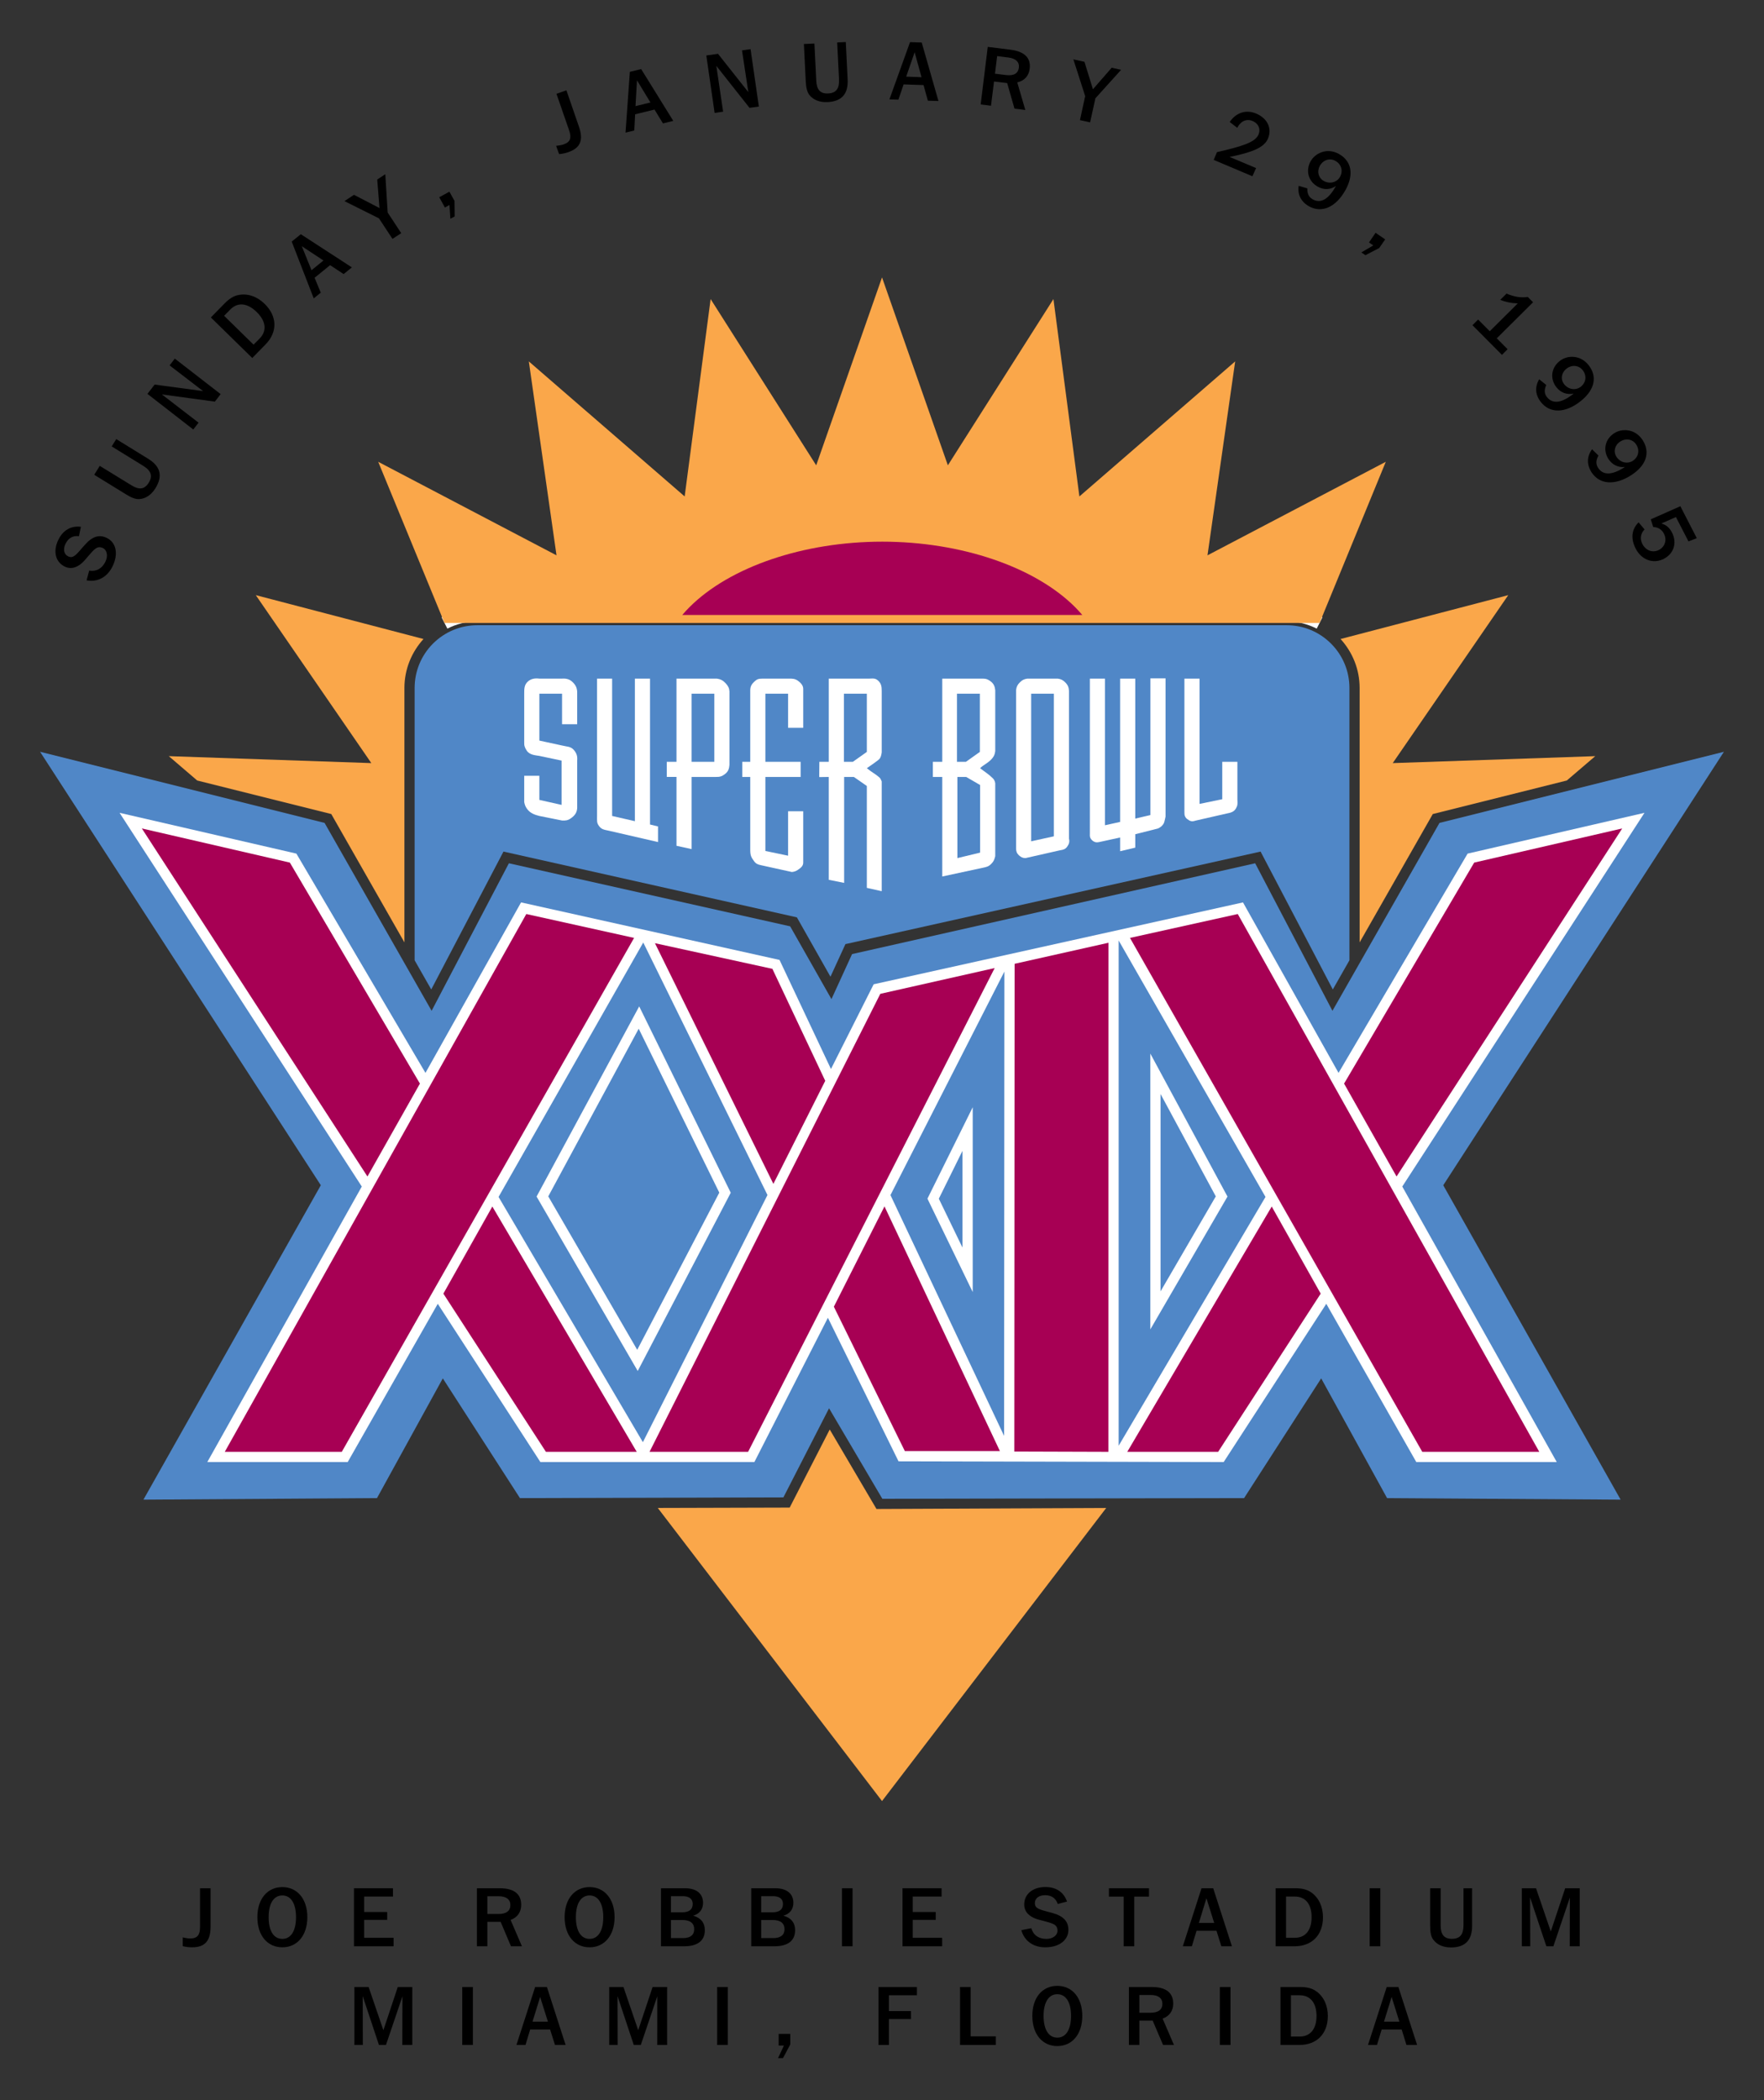 <?xml version="1.0" encoding="iso-8859-1"?>
<!-- Generator: Adobe Illustrator 14.0.0, SVG Export Plug-In . SVG Version: 6.00 Build 43363)  -->
<!DOCTYPE svg PUBLIC "-//W3C//DTD SVG 1.1//EN" "http://www.w3.org/Graphics/SVG/1.1/DTD/svg11.dtd">
<svg version="1.1" id="Layer_1" xmlns="http://www.w3.org/2000/svg" xmlns:xlink="http://www.w3.org/1999/xlink" x="0px" y="0px"
	 width="210px" height="250px" viewBox="0 0 210 250" style="enable-background:new 0 0 210 250;" xml:space="preserve">
<rect x="0" y="0" width="210" height="250" fill="#333333" stroke="none"/>
<g>
	<path style="fill-rule:evenodd;clip-rule:evenodd;" d="M9.4,63.828c-0.718-0.088-1.26,0.212-1.597,0.901
		c-0.33,0.674-0.183,1.26,0.308,1.501c0.608,0.293,0.967-0.205,1.699-1.04c0.432-0.491,0.806-0.938,1.392-1.208
		c0.483-0.22,0.981-0.205,1.523,0.059c1.069,0.52,1.421,1.846,0.667,3.391c-0.623,1.274-1.78,1.897-3.083,1.655l0.308-1.165
		c0.835,0.146,1.531-0.227,1.934-1.062c0.337-0.696,0.176-1.384-0.286-1.611c-0.681-0.33-1.033,0.117-1.765,0.959
		c-0.454,0.527-0.835,1.04-1.531,1.304c-0.403,0.154-0.85,0.139-1.26-0.066c-1.084-0.527-1.443-1.787-0.762-3.193
		c0.557-1.143,1.509-1.685,2.681-1.545L9.4,63.828z"/>
	<path style="fill-rule:evenodd;clip-rule:evenodd;" d="M11.876,55.457l3.772,2.314c0.923,0.571,1.567,0.491,2.058-0.308
		c0.498-0.806,0.278-1.436-0.652-2.007l-3.757-2.314l0.542-0.872l3.801,2.344c1.465,0.901,1.765,2.051,0.872,3.494
		c-0.491,0.798-1.165,1.252-1.912,1.304c-0.439,0.037-0.952-0.161-1.589-0.557l-3.794-2.336L11.876,55.457z"/>
	<polygon style="fill-rule:evenodd;clip-rule:evenodd;" points="18.409,45.781 24.181,46.558 20.189,43.496 20.812,42.69 
		26.268,46.917 25.58,47.81 19.273,46.953 23.639,50.315 23.009,51.128 17.552,46.887 	"/>
	<path style="fill-rule:evenodd;clip-rule:evenodd;" d="M30.187,41.028l0.732-0.74c0.879-0.908,0.754-2.058-0.366-3.149
		c-1.113-1.091-2.263-1.194-3.149-0.286l-0.725,0.74L30.187,41.028z M26.759,36.099c0.549-0.557,1.099-0.894,1.67-0.989
		c1.069-0.198,2.175,0.176,3.083,1.069c1.487,1.458,1.56,3.333,0.095,4.827l-1.575,1.611l-4.929-4.827L26.759,36.099z"/>
	<path style="fill-rule:evenodd;clip-rule:evenodd;" d="M37.086,32.166l1.421-1.157l-2.578-1.699L37.086,32.166z M35.812,27.881
		l6.079,3.948l-0.981,0.798l-1.611-1.062l-1.846,1.501l0.732,1.772L37.35,35.52l-2.622-6.76L35.812,27.881z"/>
	<polygon style="fill-rule:evenodd;clip-rule:evenodd;" points="45.113,25.991 41.004,23.94 42.14,23.193 45.179,24.768 
		44.908,21.37 45.868,20.74 46.153,25.303 47.765,27.756 46.725,28.438 	"/>
	<polygon style="fill-rule:evenodd;clip-rule:evenodd;" points="53.5,22.82 54.107,23.911 54.129,25.764 53.617,26.042 
		53.507,24.402 52.965,24.702 52.291,23.479 	"/>
	<path style="fill-rule:evenodd;clip-rule:evenodd;" d="M67.43,10.75l1.487,4.314c0.557,1.597,0.205,2.542-1.274,3.054
		c-0.352,0.125-0.71,0.198-1.084,0.227l-0.352-0.981c0.352-0.037,0.659-0.095,0.894-0.176c0.806-0.278,0.967-0.769,0.645-1.692
		l-1.501-4.329L67.43,10.75z"/>
	<path style="fill-rule:evenodd;clip-rule:evenodd;" d="M75.655,12.632l1.78-0.432l-1.604-2.637L75.655,12.632z M76.329,8.223
		l3.823,6.167l-1.23,0.3l-1.003-1.648l-2.307,0.564l-0.103,1.926l-1.04,0.256l0.513-7.236L76.329,8.223z"/>
	<polygon style="fill-rule:evenodd;clip-rule:evenodd;" points="85.477,6.406 89.088,10.969 88.333,5.996 89.352,5.85 90.34,12.683 
		89.227,12.837 85.279,7.842 86.085,13.291 85.074,13.445 84.085,6.604 	"/>
	<path style="fill-rule:evenodd;clip-rule:evenodd;" d="M96.954,5.183l0.22,4.417c0.051,1.084,0.483,1.575,1.421,1.523
		c0.952-0.044,1.34-0.586,1.289-1.677l-0.22-4.395L100.689,5l0.22,4.46c0.088,1.714-0.696,2.607-2.38,2.695
		c-0.945,0.044-1.699-0.256-2.168-0.842c-0.271-0.344-0.403-0.872-0.439-1.619l-0.22-4.453L96.954,5.183z"/>
	<path style="fill-rule:evenodd;clip-rule:evenodd;" d="M107.882,9.124l1.824,0.066l-0.82-2.974L107.882,9.124z M109.728,5.059
		l1.992,6.965l-1.26-0.037l-0.513-1.86l-2.373-0.081l-0.622,1.816l-1.07-0.029l2.454-6.819L109.728,5.059z"/>
	<path style="fill-rule:evenodd;clip-rule:evenodd;" d="M118.451,8.772l1.304,0.161c0.938,0.117,1.45-0.19,1.538-0.879
		c0.08-0.659-0.352-1.099-1.253-1.208l-1.333-0.168L118.451,8.772z M120.274,5.916c1.692,0.205,2.469,0.981,2.308,2.263
		c-0.11,0.864-0.608,1.421-1.479,1.633l0.959,3.281l-1.289-0.161l-0.871-3.04l-1.567-0.19l-0.359,2.886l-1.23-0.154l0.843-6.855
		L120.274,5.916z"/>
	<polygon style="fill-rule:evenodd;clip-rule:evenodd;" points="129.188,11.445 127.782,7.065 129.101,7.358 130.111,10.625 
		132.345,8.062 133.466,8.311 130.404,11.702 129.774,14.565 128.565,14.302 	"/>
	<path style="fill-rule:evenodd;clip-rule:evenodd;" d="M149.542,13.518c1.385,0.586,1.904,1.802,1.406,2.981
		c-0.461,1.099-1.948,1.648-4.563,2.183l3.149,1.326l-0.439,0.974l-4.607-1.948l0.389-0.923c2.937-0.674,4.556-1.157,4.951-2.102
		c0.271-0.637-0.008-1.311-0.696-1.597c-0.718-0.308-1.428-0.015-1.838,0.806l-0.901-0.696
		C147.169,13.379,148.363,13.02,149.542,13.518"/>
	<path style="fill-rule:evenodd;clip-rule:evenodd;" d="M157.123,19.744c-0.374,0.681-0.161,1.443,0.461,1.794
		c0.726,0.403,1.575,0.176,1.941-0.483c0.388-0.696,0.176-1.501-0.55-1.904C158.316,18.784,157.533,19.019,157.123,19.744
		 M156.874,22.219c-1.113-0.615-1.473-1.897-0.85-3.018c0.278-0.491,0.725-0.864,1.281-1.069c0.659-0.249,1.414-0.183,2.08,0.19
		c1.509,0.842,1.831,2.432,0.784,4.314c-1.15,2.058-2.827,2.761-4.329,1.926c-0.952-0.535-1.384-1.392-1.237-2.439l1.032,0.3
		c-0.021,0.623,0.176,1.047,0.638,1.304c0.944,0.535,1.882,0.007,2.746-1.545c0.015-0.022,0.015-0.029,0.029-0.044
		C158.383,22.593,157.599,22.629,156.874,22.219z"/>
	<polygon style="fill-rule:evenodd;clip-rule:evenodd;" points="164.901,28.496 164.19,29.529 162.55,30.378 162.066,30.049 
		163.487,29.214 162.975,28.862 163.759,27.712 	"/>
	<path style="fill-rule:evenodd;clip-rule:evenodd;" d="M182.509,35.981l-4.321,4.292l1.289,1.296l-0.674,0.674l-3.509-3.53
		l0.674-0.674l1.385,1.392l3.332-3.311c-0.791-0.029-1.486-0.176-2.087-0.425l0.754-0.747c0.879,0.396,1.736,0.52,2.527,0.403
		L182.509,35.981z"/>
	<path style="fill-rule:evenodd;clip-rule:evenodd;" d="M186.464,43.906c-0.601,0.483-0.703,1.274-0.249,1.838
		c0.52,0.652,1.392,0.754,1.984,0.286c0.623-0.498,0.726-1.326,0.213-1.97C187.936,43.467,187.115,43.386,186.464,43.906
		 M185.292,46.104c-0.791-0.989-0.638-2.314,0.366-3.113c0.439-0.359,0.996-0.535,1.589-0.513c0.703,0.022,1.377,0.366,1.854,0.967
		c1.084,1.348,0.776,2.944-0.908,4.292c-1.839,1.472-3.662,1.494-4.739,0.146c-0.681-0.857-0.762-1.809-0.22-2.732l0.843,0.674
		c-0.257,0.571-0.242,1.04,0.088,1.45c0.681,0.85,1.75,0.718,3.142-0.396c0.015-0.007,0.022-0.015,0.037-0.029
		C186.559,47.019,185.819,46.763,185.292,46.104z"/>
	<path style="fill-rule:evenodd;clip-rule:evenodd;" d="M192.872,52.571c-0.651,0.425-0.827,1.194-0.439,1.802
		c0.454,0.703,1.312,0.894,1.948,0.483c0.667-0.432,0.857-1.238,0.41-1.934C194.381,52.285,193.575,52.117,192.872,52.571
		 M191.48,54.636c-0.688-1.069-0.396-2.366,0.682-3.062c0.476-0.308,1.047-0.425,1.633-0.344c0.703,0.095,1.333,0.505,1.751,1.15
		c0.938,1.458,0.469,3.01-1.348,4.182c-1.978,1.274-3.794,1.106-4.731-0.344c-0.586-0.923-0.564-1.882,0.065-2.739l0.762,0.754
		c-0.308,0.542-0.337,1.011-0.051,1.45c0.586,0.916,1.662,0.901,3.156-0.066c0.015-0.015,0.029-0.015,0.044-0.029
		C192.646,55.676,191.935,55.339,191.48,54.636z"/>
	<path style="fill-rule:evenodd;clip-rule:evenodd;" d="M201.998,64.063l-0.988,0.388l-1.494-2.9l-1.729,0.762
		c0.601,0.183,0.974,0.527,1.26,1.084c0.63,1.216,0.22,2.512-0.975,3.127c-0.557,0.286-1.157,0.352-1.729,0.19
		c-0.681-0.198-1.26-0.696-1.618-1.406c-0.615-1.187-0.498-2.285,0.344-3.127l0.711,0.842c-0.483,0.491-0.564,1.128-0.271,1.714
		c0.425,0.82,1.245,1.106,1.985,0.725c0.718-0.366,0.974-1.201,0.593-1.934c-0.249-0.491-0.695-0.776-1.274-0.791l-0.293-0.916
		l3.523-1.56L201.998,64.063z"/>
	<path style="fill-rule:evenodd;clip-rule:evenodd;" d="M25.067,224.777v4.563c0,1.692-0.652,2.468-2.205,2.468
		c-0.381,0-0.74-0.043-1.113-0.139v-1.04c0.337,0.081,0.652,0.124,0.901,0.124c0.857,0,1.165-0.417,1.165-1.391v-4.586H25.067z"/>
	<path style="fill-rule:evenodd;clip-rule:evenodd;" d="M31.981,228.221c0,1.67,0.623,2.585,1.633,2.585
		c1.003,0,1.626-0.923,1.626-2.585c0-1.663-0.623-2.586-1.626-2.586C32.604,225.635,31.981,226.551,31.981,228.221 M36.588,228.221
		c0,2.197-1.223,3.588-2.974,3.588c-1.758,0-2.974-1.384-2.974-3.588c0-2.205,1.216-3.582,2.974-3.582
		C35.365,224.639,36.588,226.023,36.588,228.221z"/>
	<polygon style="fill-rule:evenodd;clip-rule:evenodd;" points="46.783,224.777 46.783,225.767 43.355,225.767 43.355,227.605 
		46.095,227.605 46.095,228.543 43.355,228.543 43.355,230.674 46.856,230.674 46.856,231.685 42.14,231.685 42.14,224.777 	"/>
	<path style="fill-rule:evenodd;clip-rule:evenodd;" d="M58.019,227.84h1.318c0.945,0,1.421-0.367,1.421-1.063
		c0-0.666-0.483-1.047-1.392-1.047h-1.348V227.84z M59.483,224.777c1.699,0,2.563,0.674,2.563,1.971c0,0.864-0.425,1.486-1.26,1.802
		l1.348,3.135h-1.304l-1.23-2.907h-1.582v2.907h-1.245v-6.907H59.483z"/>
	<path style="fill-rule:evenodd;clip-rule:evenodd;" d="M68.558,228.221c0,1.67,0.623,2.585,1.633,2.585
		c0.996,0,1.626-0.923,1.626-2.585c0-1.663-0.63-2.586-1.626-2.586C69.181,225.635,68.558,226.551,68.558,228.221 M73.165,228.221
		c0,2.197-1.23,3.588-2.974,3.588c-1.758,0-2.974-1.384-2.974-3.588c0-2.205,1.216-3.582,2.974-3.582
		C71.935,224.639,73.165,226.023,73.165,228.221z"/>
	<path style="fill-rule:evenodd;clip-rule:evenodd;" d="M79.874,227.642h1.348c0.82,0,1.245-0.345,1.245-0.996
		c0-0.586-0.41-0.923-1.172-0.923h-1.421V227.642v3.069h1.436c0.879,0,1.333-0.381,1.333-1.048c0-0.726-0.476-1.106-1.421-1.106
		h-1.348v2.154V227.642z M81.544,224.777c1.399,0,2.153,0.667,2.153,1.744c0,0.754-0.425,1.318-1.187,1.523
		c0.923,0.248,1.399,0.842,1.399,1.729c0,1.23-0.842,1.911-2.454,1.911h-2.769v-6.907H81.544z"/>
	<path style="fill-rule:evenodd;clip-rule:evenodd;" d="M90.619,227.642h1.348c0.82,0,1.245-0.345,1.245-0.996
		c0-0.586-0.403-0.923-1.172-0.923h-1.421V227.642v3.069h1.443c0.872,0,1.333-0.381,1.333-1.048c0-0.726-0.476-1.106-1.428-1.106
		h-1.348v2.154V227.642z M92.289,224.777c1.399,0,2.161,0.667,2.161,1.744c0,0.754-0.432,1.318-1.194,1.523
		c0.923,0.248,1.399,0.842,1.399,1.729c0,1.23-0.835,1.911-2.454,1.911h-2.769v-6.907H92.289z"/>
	<rect x="100.235" y="224.777" style="fill-rule:evenodd;clip-rule:evenodd;" width="1.26" height="6.907"/>
	<polygon style="fill-rule:evenodd;clip-rule:evenodd;" points="112.094,224.777 112.094,225.767 108.658,225.767 108.658,227.605 
		111.397,227.605 111.397,228.543 108.658,228.543 108.658,230.674 112.159,230.674 112.159,231.685 107.442,231.685 
		107.442,224.777 	"/>
	<path style="fill-rule:evenodd;clip-rule:evenodd;" d="M125.922,226.646c-0.234-0.681-0.74-1.04-1.509-1.04
		c-0.755,0-1.216,0.389-1.216,0.938c0,0.674,0.607,0.77,1.685,1.069c0.622,0.169,1.193,0.308,1.685,0.718
		c0.41,0.337,0.622,0.791,0.622,1.406c0,1.18-1.047,2.072-2.754,2.072c-1.428,0-2.49-0.762-2.849-2.043l1.187-0.234
		c0.234,0.82,0.879,1.274,1.802,1.274c0.776,0,1.318-0.446,1.318-0.967c0-0.755-0.557-0.872-1.626-1.165
		c-0.682-0.176-1.304-0.293-1.846-0.805c-0.315-0.293-0.491-0.703-0.491-1.165c0-1.201,0.975-2.073,2.534-2.073
		c1.274,0,2.176,0.615,2.563,1.729L125.922,226.646z"/>
	<polygon style="fill-rule:evenodd;clip-rule:evenodd;" points="136.783,224.777 136.783,225.773 135.025,225.773 135.025,231.685 
		133.773,231.685 133.773,225.773 132.016,225.773 132.016,224.777 	"/>
	<path style="fill-rule:evenodd;clip-rule:evenodd;" d="M142.724,228.908h1.823l-0.923-2.943L142.724,228.908z M144.43,224.777
		l2.227,6.907h-1.26l-0.578-1.846h-2.373l-0.557,1.846h-1.077l2.227-6.907H144.43z"/>
	<path style="fill-rule:evenodd;clip-rule:evenodd;" d="M153.102,230.674h1.04c1.268,0,2-0.894,2-2.453
		c0-1.561-0.732-2.454-2.007-2.454h-1.033V230.674z M154.223,224.777c0.791,0,1.413,0.162,1.882,0.498
		c0.887,0.631,1.392,1.678,1.392,2.959c0,2.088-1.289,3.45-3.384,3.45h-2.256v-6.907H154.223z"/>
	<rect x="163.056" y="224.777" style="fill-rule:evenodd;clip-rule:evenodd;" width="1.267" height="6.907"/>
	<path style="fill-rule:evenodd;clip-rule:evenodd;" d="M171.508,224.777v4.424c0,1.092,0.41,1.598,1.34,1.598
		c0.96,0,1.377-0.521,1.377-1.611v-4.41h1.025v4.469c0,1.721-0.827,2.578-2.52,2.578c-0.944,0-1.677-0.338-2.116-0.945
		c-0.264-0.359-0.359-0.9-0.359-1.641v-4.461H171.508z"/>
	<polygon style="fill-rule:evenodd;clip-rule:evenodd;" points="182.86,224.777 184.618,229.92 186.332,224.777 188.061,224.777 
		188.061,231.685 186.874,231.685 186.889,225.884 184.926,231.685 184.091,231.685 182.149,225.861 182.172,231.685 
		181.168,231.685 181.168,224.777 	"/>
	<polygon style="fill-rule:evenodd;clip-rule:evenodd;" points="43.883,236.533 45.641,241.675 47.354,236.533 49.083,236.533 
		49.083,243.433 47.896,243.433 47.911,237.639 45.948,243.433 45.113,243.433 43.18,237.617 43.194,243.433 42.191,243.433 
		42.191,236.533 	"/>
	<rect x="55.03" y="236.533" style="fill-rule:evenodd;clip-rule:evenodd;" width="1.267" height="6.899"/>
	<path style="fill-rule:evenodd;clip-rule:evenodd;" d="M63.395,240.656h1.831l-0.923-2.937L63.395,240.656z M65.108,236.533
		l2.227,6.899h-1.267l-0.579-1.839h-2.373l-0.557,1.839h-1.077l2.227-6.899H65.108z"/>
	<polygon style="fill-rule:evenodd;clip-rule:evenodd;" points="74.22,236.533 75.978,241.675 77.691,236.533 79.42,236.533 
		79.42,243.433 78.241,243.433 78.248,237.639 76.285,243.433 75.45,243.433 73.517,237.617 73.531,243.433 72.528,243.433 
		72.528,236.533 	"/>
	<rect x="85.375" y="236.533" style="fill-rule:evenodd;clip-rule:evenodd;" width="1.267" height="6.899"/>
	<polygon style="fill-rule:evenodd;clip-rule:evenodd;" points="94.083,242.114 94.083,243.367 93.211,245 92.625,245 
		93.321,243.506 92.699,243.506 92.699,242.114 	"/>
	<polygon style="fill-rule:evenodd;clip-rule:evenodd;" points="109.156,236.533 109.156,237.515 105.824,237.515 105.824,239.396 
		108.453,239.396 108.453,240.35 105.824,240.35 105.824,243.433 104.579,243.433 104.579,236.533 	"/>
	<polygon style="fill-rule:evenodd;clip-rule:evenodd;" points="115.551,236.533 115.551,242.407 118.554,242.407 118.554,243.433 
		114.291,243.433 114.291,236.533 	"/>
	<path style="fill-rule:evenodd;clip-rule:evenodd;" d="M124.237,239.976c0,1.67,0.63,2.585,1.633,2.585
		c1.004,0,1.634-0.922,1.634-2.585s-0.63-2.585-1.634-2.585C124.867,237.391,124.237,238.306,124.237,239.976 M128.844,239.976
		c0,2.197-1.223,3.589-2.974,3.589c-1.75,0-2.974-1.385-2.974-3.589c0-2.212,1.224-3.581,2.974-3.581
		C127.621,236.395,128.844,237.778,128.844,239.976z"/>
	<path style="fill-rule:evenodd;clip-rule:evenodd;" d="M135.641,239.595h1.318c0.938,0,1.421-0.366,1.421-1.062
		c0-0.667-0.49-1.048-1.392-1.048h-1.348V239.595z M137.105,236.533c1.699,0,2.563,0.674,2.563,1.971
		c0,0.863-0.425,1.479-1.26,1.794l1.348,3.135h-1.296l-1.238-2.9h-1.582v2.9h-1.245v-6.899H137.105z"/>
	<rect x="145.221" y="236.533" style="fill-rule:evenodd;clip-rule:evenodd;" width="1.268" height="6.899"/>
	<path style="fill-rule:evenodd;clip-rule:evenodd;" d="M153.681,242.43h1.047c1.26,0,2-0.895,2-2.454s-0.74-2.461-2.015-2.461
		h-1.032V242.43z M154.809,236.533c0.783,0,1.406,0.161,1.875,0.498c0.886,0.623,1.392,1.678,1.392,2.951
		c0,2.088-1.289,3.45-3.384,3.45h-2.256v-6.899H154.809z"/>
	<path style="fill-rule:evenodd;clip-rule:evenodd;" d="M164.762,240.656h1.831l-0.923-2.937L164.762,240.656z M166.476,236.533
		l2.227,6.899h-1.267l-0.571-1.839h-2.381l-0.557,1.839h-1.069l2.227-6.899H166.476z"/>
	<path style="fill-rule:evenodd;clip-rule:evenodd;fill:#FAA74A;" d="M44.205,90.84l-24.111-0.828l3.384,2.9l15.959,3.992
		l8.708,15.278V81.897c0-2.241,0.864-4.285,2.271-5.83L30.45,70.845L44.205,90.84z"/>
	<polygon style="fill-rule:evenodd;clip-rule:evenodd;fill:#FAA74A;" points="105.003,214.399 131.693,179.507 104.344,179.631 
		98.778,170.168 94.01,179.463 78.307,179.507 	"/>
	<polygon style="fill-rule:evenodd;clip-rule:evenodd;fill:#5087C7;" points="149.425,102.764 158.624,120.327 171.368,97.959 
		205.229,89.492 171.815,141.092 192.931,178.518 165.128,178.335 157.284,164.082 148.106,178.335 105.04,178.416 98.697,167.642 
		93.263,178.247 61.9,178.335 52.716,164.082 44.879,178.335 17.076,178.518 38.192,141.092 4.771,89.492 38.639,97.959 
		51.383,120.327 60.582,102.764 94.068,110.271 98.983,118.936 101.437,113.574 	"/>
	<polygon style="fill-rule:evenodd;clip-rule:evenodd;fill:#FFFFFF;" points="145.675,174.043 157.892,155.205 168.607,174.043 
		185.328,174.043 166.938,141.245 195.772,96.758 174.716,101.614 159.35,127.717 147.975,107.422 104.007,117.17 98.924,127.256 
		92.801,114.27 62.032,107.422 50.65,127.717 35.284,101.614 14.234,96.758 43.07,141.245 24.679,174.043 41.393,174.043 
		52.115,155.205 64.332,174.043 89.806,174.043 98.558,156.867 106.967,173.955 	"/>
	<polygon style="fill-rule:evenodd;clip-rule:evenodd;fill:#A70054;" points="151.396,143.625 134.198,172.827 145.016,172.827 
		157.226,153.996 	"/>
	<polygon style="fill-rule:evenodd;clip-rule:evenodd;fill:#A70054;" points="166.256,140.051 193.121,98.618 175.499,102.683 
		160.009,128.992 	"/>
	<polygon style="fill-rule:evenodd;clip-rule:evenodd;fill:#A70054;" points="147.353,108.806 183.248,172.827 169.317,172.827 
		134.521,111.648 	"/>
	<polygon style="fill-rule:evenodd;clip-rule:evenodd;fill:#A70054;" points="92.069,140.93 77.97,112.278 91.952,115.332 
		98.243,128.662 	"/>
	<polygon style="fill-rule:evenodd;clip-rule:evenodd;fill:#A70054;" points="105.296,143.611 119.037,172.739 107.721,172.739 
		99.269,155.549 	"/>
	<polygon style="fill-rule:evenodd;clip-rule:evenodd;fill:#A70054;" points="104.798,118.306 77.325,172.827 89.059,172.827 
		118.414,115.237 	"/>
	<path style="fill-rule:evenodd;clip-rule:evenodd;fill:#FAA74A;" d="M165.802,90.84l24.111-0.828l-3.391,2.9l-15.952,3.992
		l-8.709,15.278V81.897c0-2.241-0.864-4.285-2.271-5.83l19.966-5.222L165.802,90.84z"/>
	<path style="fill-rule:evenodd;clip-rule:evenodd;fill:#5087C7;" d="M150.069,101.372l8.599,16.414l1.978-3.472V81.897
		c0-1.992-0.776-3.867-2.189-5.281c-1.414-1.414-3.289-2.19-5.288-2.19H56.832c-1.992,0-3.867,0.776-5.288,2.19
		c-1.406,1.414-2.183,3.289-2.183,5.281v32.417l1.978,3.472l8.599-16.414l34.929,7.83l3.999,7.068l1.78-3.882L150.069,101.372z"/>
	<path style="fill:none;stroke:#FFFFFF;stroke-width:1.515;stroke-miterlimit:10;" d="M104.974,63.264
		c11.221,0,20.918,4.08,25.334,9.946"/>
	
		<line style="fill:none;stroke:#FFFFFF;stroke-width:1.515;stroke-miterlimit:10;" x1="130.309" y1="73.21" x2="153.168" y2="73.21"/>
	<path style="fill:none;stroke:#FFFFFF;stroke-width:1.515;stroke-miterlimit:10;" d="M153.168,73.21
		c1.413,0,2.739,0.344,3.926,0.945"/>
	<path style="fill:none;stroke:#FFFFFF;stroke-width:1.515;stroke-miterlimit:10;" d="M52.914,74.155
		c1.179-0.601,2.512-0.945,3.918-0.945"/>
	
		<line style="fill:none;stroke:#FFFFFF;stroke-width:1.515;stroke-miterlimit:10;" x1="56.832" y1="73.21" x2="79.698" y2="73.21"/>
	<path style="fill:none;stroke:#FFFFFF;stroke-width:1.515;stroke-miterlimit:10;" d="M79.698,73.21
		c4.417-5.867,14.114-9.946,25.334-9.946"/>
	<polyline style="fill:#FAA74A;" points="157.094,74.155 164.975,54.973 143.749,66.106 147.045,43.02 128.5,59.097 125.409,35.601 
		112.841,55.391 105.003,33.022 97.167,55.391 84.598,35.601 81.507,59.097 62.955,43.02 66.251,66.106 45.025,54.973 
		52.914,74.155 	"/>
	<path style="fill-rule:evenodd;clip-rule:evenodd;fill:#A70054;" d="M127.987,72.273c-4.805-4.805-13.602-7.793-22.955-7.793
		s-18.142,2.988-22.947,7.793c-0.308,0.308-0.601,0.623-0.864,0.938h47.63C128.58,72.896,128.287,72.581,127.987,72.273"/>
	<polygon style="fill-rule:evenodd;clip-rule:evenodd;fill:#A70054;" points="43.744,140.051 16.886,98.618 34.508,102.683 
		49.991,128.992 	"/>
	<polygon style="fill-rule:evenodd;clip-rule:evenodd;fill:#A70054;" points="62.655,108.806 26.759,172.827 40.689,172.827 
		75.487,111.648 	"/>
	<polygon style="fill-rule:evenodd;clip-rule:evenodd;fill:#A70054;" points="58.612,143.625 75.802,172.827 64.991,172.827 
		52.782,153.996 	"/>
	<polygon style="fill-rule:evenodd;clip-rule:evenodd;fill:#5087C7;" points="76.534,171.678 59.352,142.482 76.578,112.197 
		91.366,142.256 	"/>
	<polygon style="fill-rule:evenodd;clip-rule:evenodd;fill:#5087C7;" points="106.007,142.264 119.571,115.654 119.535,170.93 	"/>
	<polygon style="fill-rule:evenodd;clip-rule:evenodd;fill:#5087C7;" points="133.173,111.956 150.655,142.482 133.173,172.102 	"/>
	<polygon style="fill-rule:evenodd;clip-rule:evenodd;fill:#FFFFFF;" points="76.095,119.8 63.878,142.439 75.919,163.203 
		86.993,141.984 	"/>
	<polygon style="fill-rule:evenodd;clip-rule:evenodd;fill:#5087C7;" points="75.86,160.684 65.27,142.417 76.036,122.458 
		85.631,141.971 	"/>
	<polygon style="fill-rule:evenodd;clip-rule:evenodd;fill:#FFFFFF;" points="110.409,142.688 115.8,153.807 115.8,131.805 	"/>
	<polygon style="fill-rule:evenodd;clip-rule:evenodd;fill:#5087C7;" points="114.576,148.504 111.764,142.695 114.576,137.004 	"/>
	<polygon style="fill-rule:evenodd;clip-rule:evenodd;fill:#A70054;" points="131.957,112.227 131.949,172.827 120.751,172.791 
		120.787,114.731 	"/>
	<polygon style="fill-rule:evenodd;clip-rule:evenodd;fill:#FFFFFF;" points="136.944,158.252 146.129,142.439 136.944,125.417 	"/>
	<polygon style="fill-rule:evenodd;clip-rule:evenodd;fill:#5087C7;" points="138.16,130.229 144.737,142.417 138.16,153.726 	"/>
	<path style="fill-rule:evenodd;clip-rule:evenodd;fill:#FFFFFF;" d="M64.208,82.578h2.703v3.633h1.802v-3.633
		c0.015-0.527-0.088-0.901-0.454-1.289c-0.381-0.417-0.791-0.542-1.348-0.505h-2.703c-0.476-0.059-0.974-0.015-1.384,0.359
		c-0.425,0.396-0.417,0.879-0.417,1.436v5.757c-0.022,0.417,0.073,0.681,0.308,1.033c0.359,0.52,1.047,0.535,1.494,0.615
		l2.644,0.557v5.273l-2.644-0.593v-2.871h-1.802v3.127c0.066,0.337,0.139,0.535,0.337,0.813c0.388,0.535,0.93,0.703,1.465,0.842
		l2.703,0.542c0.417,0.022,0.703-0.015,1.04-0.256c0.469-0.33,0.732-0.674,0.762-1.238v-5.64c0.044-0.513-0.059-0.864-0.396-1.26
		c-0.381-0.447-0.842-0.388-1.406-0.535l-2.703-0.586V82.578z"/>
	<path style="fill-rule:evenodd;clip-rule:evenodd;fill:#FFFFFF;" d="M71.078,80.784h1.794v16.348l2.71,0.623v-16.97h1.802v17.366
		l0.952,0.227v1.86l-5.881-1.355c-0.535-0.11-0.864-0.154-1.15-0.564c-0.278-0.381-0.227-0.593-0.227-1.187V80.784z"/>
	<path style="fill-rule:evenodd;clip-rule:evenodd;fill:#FFFFFF;" d="M90.78,80.784h3.376c0.439,0.007,0.718,0.125,1.04,0.417
		c0.256,0.227,0.425,0.476,0.425,0.82v4.614h-1.802v-4.058h-2.703v8.108h4.197v1.802h-4.197v8.811l2.703,0.564v-5.288h1.802v6.108
		c0,0.417-0.293,0.63-0.645,0.872c-0.242,0.161-0.417,0.212-0.703,0.249l-3.691-0.813c-0.359-0.073-0.593-0.168-0.813-0.476
		c-0.33-0.454-0.454-0.652-0.454-1.355v-8.672h-0.952v-1.802h0.952v-8.525c0.007-0.425,0.146-0.696,0.454-0.989
		S90.245,80.784,90.78,80.784"/>
	<path style="fill-rule:evenodd;clip-rule:evenodd;fill:#FFFFFF;" d="M141.002,80.784h1.802v14.912l2.703-0.557v-4.453h1.802v4.504
		c0.029,0.483,0.036,0.688-0.169,1.04c-0.168,0.293-0.366,0.41-0.674,0.513l-4.167,0.952c-0.425,0.146-0.63,0.051-0.931-0.168
		c-0.293-0.205-0.381-0.483-0.366-0.842V80.784z"/>
	<path style="fill-rule:evenodd;clip-rule:evenodd;fill:#FFFFFF;" d="M82.335,90.686h2.703v-8.108h-2.703V90.686z M80.533,90.686
		v-9.902h4.783c0.469,0.059,0.754,0.212,1.077,0.557c0.278,0.308,0.417,0.549,0.447,0.959v8.752
		c-0.037,0.461-0.146,0.784-0.505,1.069c-0.352,0.286-0.645,0.381-1.099,0.366h-2.9v8.591l-1.802-0.396v-8.196h-1.157v-1.802H80.533
		z"/>
	<path style="fill-rule:evenodd;clip-rule:evenodd;fill:#FFFFFF;" d="M100.47,90.686h1.062l1.663-1.179v-6.929h-2.725V90.686z
		 M98.661,80.784h4.849c0.505-0.029,0.732-0.037,1.04,0.249c0.359,0.344,0.417,0.674,0.417,1.208v7.324
		c-0.051,0.308-0.088,0.535-0.249,0.754c-0.125,0.168-1.04,0.791-1.523,1.128c0.652,0.535,0.989,0.652,1.494,1.099
		c0.161,0.146,0.183,0.286,0.278,0.476v13.066l-1.772-0.396V93.564l-1.545-1.077h-1.157V105.1l-1.831-0.366V92.488l-1.135,0.015
		l0.015-1.816h1.121V80.784z"/>
	<path style="fill-rule:evenodd;clip-rule:evenodd;fill:#FFFFFF;" d="M113.925,90.686h1.069l1.655-1.179v-6.929h-2.725V90.686
		l0.051,11.462l2.703-0.652v-8.049l-1.655-0.959h-1.048v9.661L113.925,90.686z M112.174,80.784h4.842
		c0.402,0,0.645,0.11,0.959,0.359c0.345,0.278,0.454,0.579,0.506,1.018v7.236c-0.044,0.337-0.103,0.542-0.308,0.813
		c-0.447,0.593-1.128,0.842-1.494,1.238c0.732,0.564,1.011,0.703,1.523,1.208c0.227,0.234,0.308,0.535,0.278,0.791v8.474
		c-0.088,0.315-0.132,0.513-0.337,0.762c-0.264,0.322-0.498,0.476-0.901,0.564l-5.068,1.091V92.488h-1.12v-1.802h1.12V80.784z"/>
	<path style="fill-rule:evenodd;clip-rule:evenodd;fill:#FFFFFF;" d="M122.758,100.149l2.702-0.593V82.578h-2.702V100.149z
		 M120.963,82.131c0.052-0.388,0.169-0.623,0.447-0.901s0.513-0.396,0.9-0.447h3.604c0.389,0.051,0.623,0.168,0.901,0.447
		c0.308,0.308,0.417,0.579,0.446,1.011v17.6c0.096,0.374,0,0.645-0.22,0.952c-0.22,0.3-0.454,0.366-0.85,0.425l-4.108,0.93
		c-0.33,0-0.542-0.11-0.791-0.337c-0.249-0.242-0.33-0.476-0.33-0.82V82.131z"/>
	<path style="fill-rule:evenodd;clip-rule:evenodd;fill:#FFFFFF;" d="M129.745,80.784h1.802v17.454l1.802-0.396V80.784h1.802v16.663
		l1.802-0.425V80.754h1.802v16.553c0.007-0.33-0.073,0.52-0.257,0.784c-0.183,0.271-0.358,0.396-0.651,0.535l-2.695,0.681v1.597
		l-1.802,0.425v-1.633l-2.483,0.542c-0.314,0.073-0.563,0.037-0.813-0.176c-0.278-0.234-0.337-0.447-0.308-0.872V80.784z"/>
</g>
</svg>
